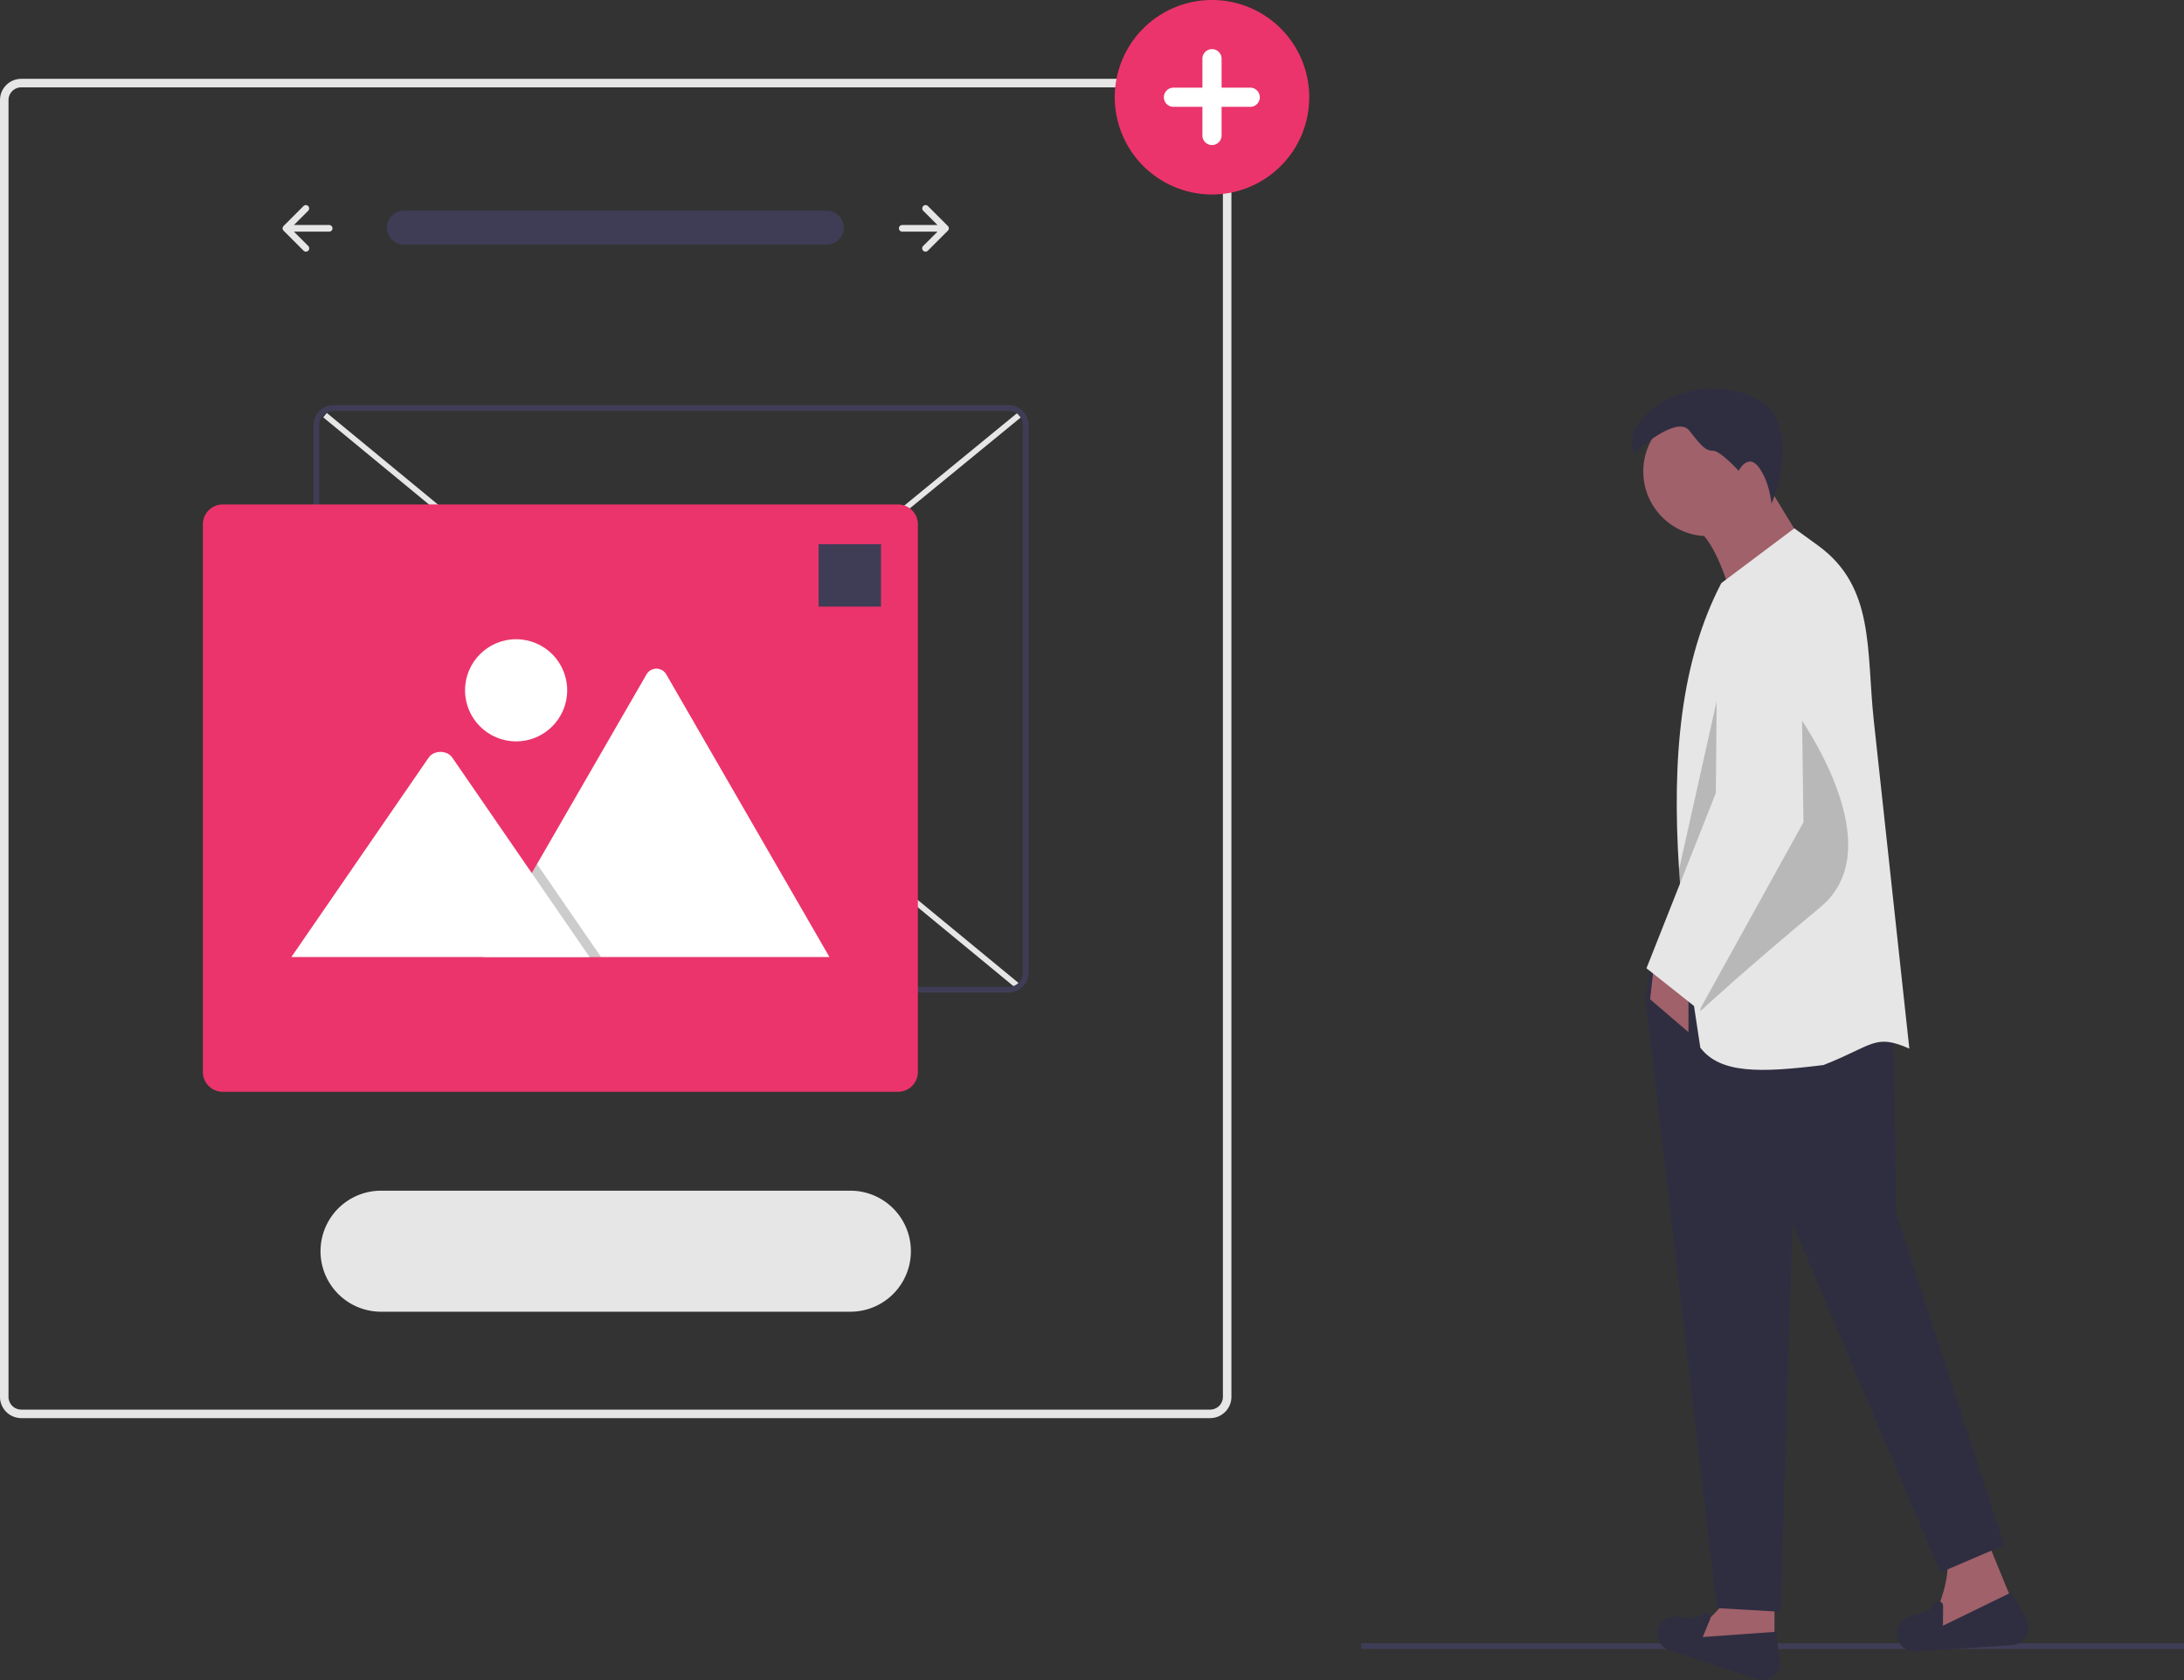 <svg xmlns="http://www.w3.org/2000/svg" id="bd9e156c-4ae5-43bd-909a-1d43618968d1" width="860.283" height="661.792" data-name="Layer 1" viewBox="0 0 860.283 661.792"><rect x="0" y="0" width="860.283" height="661.792" fill="#333333" stroke="none"/><rect width="324.033" height="2.241" x="536.25" y="647.272" fill="#3f3d56"/><polygon fill="#a0616a" points="698.98 653.075 663.827 647.561 678.302 632.397 698.98 632.397 698.98 653.075"/><path fill="#2f2e41" d="M862.109,780.549l-34.773-11.438a6.763,6.763,0,0,1-3.936-9.448h0a6.763,6.763,0,0,1,6.505-3.723l7.888.533,3.091-1.74a1.798,1.798,0,0,1,2.545,2.252l-2.851,6.923,28.95-2.068,1.428,11.427A6.781,6.781,0,0,1,862.109,780.549Z" transform="translate(-169.859 -119.104)"/><path fill="#a0616a" d="M964.533,754.863l-36.532,9.65c6.729-13.958,10.872-26.308,8.271-34.464l17.232-2.068Z" transform="translate(-169.859 -119.104)"/><path fill="#2f2e41" d="M962.288,767.113l-37.799,2.451a6.998,6.998,0,0,1-7.428-7.55v0a6.998,6.998,0,0,1,4.806-6.086l7.778-2.535,2.296-2.864a1.861,1.861,0,0,1,3.312,1.179l-.062,7.747,26.992-13.167,5.785,10.418A7.017,7.017,0,0,1,962.288,767.113Z" transform="translate(-169.859 -119.104)"/><circle cx="672.798" cy="185.685" r="25.503" fill="#a0616a"/><path fill="#a0616a" d="M883.124,337.992l-29.48,22.29c-4.765-18.191-10.483-31.185-17.976-34.513L865.148,308.512Z" transform="translate(-169.859 -119.104)"/><polygon fill="#2f2e41" points="789.482 608.601 764.316 619.387 706.075 482.052 701.401 634.846 676.235 633.408 648.193 393.972 650.35 380.31 745.621 401.521 747.059 478.457 789.482 608.601"/><path fill="#2f2e41" d="M813.738,297.367s16.538-15.1,21.571-8.628,6.471,7.909,9.347,7.909,10.066,7.909,10.066,7.909,3.595-7.19,7.909-1.438S867.665,317.5,867.665,317.5s15.819-36.67-12.223-43.861S807.266,288.739,813.738,297.367Z" transform="translate(-169.859 -119.104)"/><path fill="#e6e6e6" d="M921.951,532.13c-13.662-5.982-14.064-1.287-33.794,6.471-24.85,3.085-40.647,3.48-48.534-6.831-3.228-20.471-5.874-40.1-7.507-58.766q-.507-5.77-.877-11.425c-2.876-43.911.647-82.084,16.653-112.801l28.761-21.571,9.383,6.809c22.412,16.264,18.925,41.251,21.902,68.782Z" transform="translate(-169.859 -119.104)"/><polygon fill="#a0616a" points="665.09 406.555 649.991 393.612 651.429 380.67 665.09 380.67 665.09 406.555"/><path d="M874.8,395.874s42.48,55.365,12.137,80.531-47.314,40.985-47.314,40.985S841.423,408.816,874.8,395.874Z" opacity=".2" transform="translate(-169.859 -119.104)"/><path d="M858.317,451.239,832.116,473.004q-.507-5.77-.877-11.425l17.731-79.366Z" opacity=".2" transform="translate(-169.859 -119.104)"/><path fill="#e6e6e6" d="M839.263,517.03,818.411,500.492l27.323-69.027.62-71.95a16.383,16.383,0,0,1,10.894-15.295h0a16.383,16.383,0,0,1,21.87,15.215l1.129,83.535Z" transform="translate(-169.859 -119.104)"/><path fill="#e6e6e6" d="M169.859,669.301V158.535a8.392,8.392,0,0,1,8.382-8.382H646.537a8.392,8.392,0,0,1,8.382,8.382V669.301a8.392,8.392,0,0,1-8.382,8.382H178.241A8.392,8.392,0,0,1,169.859,669.301Zm8.382-515.796a5.035,5.035,0,0,0-5.029,5.029V669.301a5.035,5.035,0,0,0,5.029,5.029H646.537a5.035,5.035,0,0,0,5.029-5.029V158.535a5.035,5.035,0,0,0-5.029-5.029Z" transform="translate(-169.859 -119.104)"/><path id="feda1070-6288-4949-b833-330f4749d65f" fill="#3f3d56" d="M495.667,202.121a6.646,6.646,0,0,1,0,13.291H329.041a6.646,6.646,0,1,1-.218-13.291q.109-.002.218,0Z" data-name="Path 40" transform="translate(-169.859 -119.104)"/><path fill="#e6e6e6" d="M291.254,200.271a1.308,1.308,0,0,1,0,1.849l-5.614,5.614h13.843a1.308,1.308,0,1,1,0,2.615h-13.843l5.614,5.614a1.308,1.308,0,1,1-1.849,1.849l-7.846-7.846a1.308,1.308,0,0,1,0-1.849l7.846-7.846A1.308,1.308,0,0,1,291.254,200.271Z" transform="translate(-169.859 -119.104)"/><path fill="#e6e6e6" d="M533.524,200.271a1.308,1.308,0,0,0,0,1.849l5.614,5.614h-13.843a1.308,1.308,0,1,0,0,2.615h13.843l-5.614,5.614a1.308,1.308,0,1,0,1.849,1.849l7.846-7.846a1.308,1.308,0,0,0,0-1.849l-7.846-7.846A1.308,1.308,0,0,0,533.524,200.271Z" transform="translate(-169.859 -119.104)"/><path fill="#e6e6e6" d="M319.797,588.101a23.836,23.836,0,0,0,0,47.671H504.981a23.836,23.836,0,0,0,0-47.671Z" transform="translate(-169.859 -119.104)"/><path fill="#eb346b" d="M608.962,157.408a38.305,38.305,0,1,1,38.305,38.305A38.348,38.348,0,0,1,608.962,157.408Z" transform="translate(-169.859 -119.104)"/><path fill="#fff" d="M632.153,153.63h11.335V142.294a3.779,3.779,0,1,1,7.557,0V153.63h11.336a3.779,3.779,0,0,1,0,7.557H651.045v11.336a3.779,3.779,0,0,1-7.557,0V161.187H632.153a3.779,3.779,0,1,1,0-7.557Z" transform="translate(-169.859 -119.104)"/><rect width="353.447" height="2.235" x="257.813" y="393.555" fill="#e6e6e6" transform="translate(-321.579 245.714) rotate(-39.332)"/><rect width="2.235" height="354.157" x="433.419" y="218.153" fill="#e6e6e6" transform="translate(-316.677 360.127) rotate(-50.51)"/><path fill="#3f3d56" d="M293.359,502.213V286.506a7.833,7.833,0,0,1,7.824-7.824h266.001a7.832,7.832,0,0,1,7.824,7.824V502.213a7.833,7.833,0,0,1-7.824,7.824H301.183A7.833,7.833,0,0,1,293.359,502.213Zm7.824-221.295a5.595,5.595,0,0,0-5.588,5.588V502.213a5.595,5.595,0,0,0,5.588,5.588h266.001a5.595,5.595,0,0,0,5.588-5.588V286.506a5.595,5.595,0,0,0-5.588-5.588Z" transform="translate(-169.859 -119.104)"/><path fill="#eb346b" d="M249.771,541.33V325.624a7.833,7.833,0,0,1,7.824-7.824h266.001a7.833,7.833,0,0,1,7.824,7.824V541.33a7.833,7.833,0,0,1-7.824,7.824H257.594A7.833,7.833,0,0,1,249.771,541.33Z" transform="translate(-169.859 -119.104)"/><path fill="#fff" d="M360.247,496.065H496.048a2.768,2.768,0,0,0,.507-.04L432.328,384.774a4.497,4.497,0,0,0-7.828,0L381.395,459.432l-2.065,3.572Z" transform="translate(-169.859 -119.104)"/><polygon points="190.389 376.961 236.754 376.961 213.993 343.901 212.355 341.519 211.536 340.328 209.471 343.901 190.389 376.961" opacity=".2" style="isolation:isolate"/><path fill="#fff" d="M284.634,496.065H402.091l-22.761-33.061-1.638-2.382-29.659-43.085c-1.944-2.824-6.622-3-8.908-.533a5.361,5.361,0,0,0-.427.533Z" transform="translate(-169.859 -119.104)"/><circle cx="203.301" cy="271.902" r="20.118" fill="#fff"/><rect width="24.588" height="24.588" x="492.301" y="333.447" fill="#3f3d56" transform="translate(839.332 572.379) rotate(-180)"/></svg>